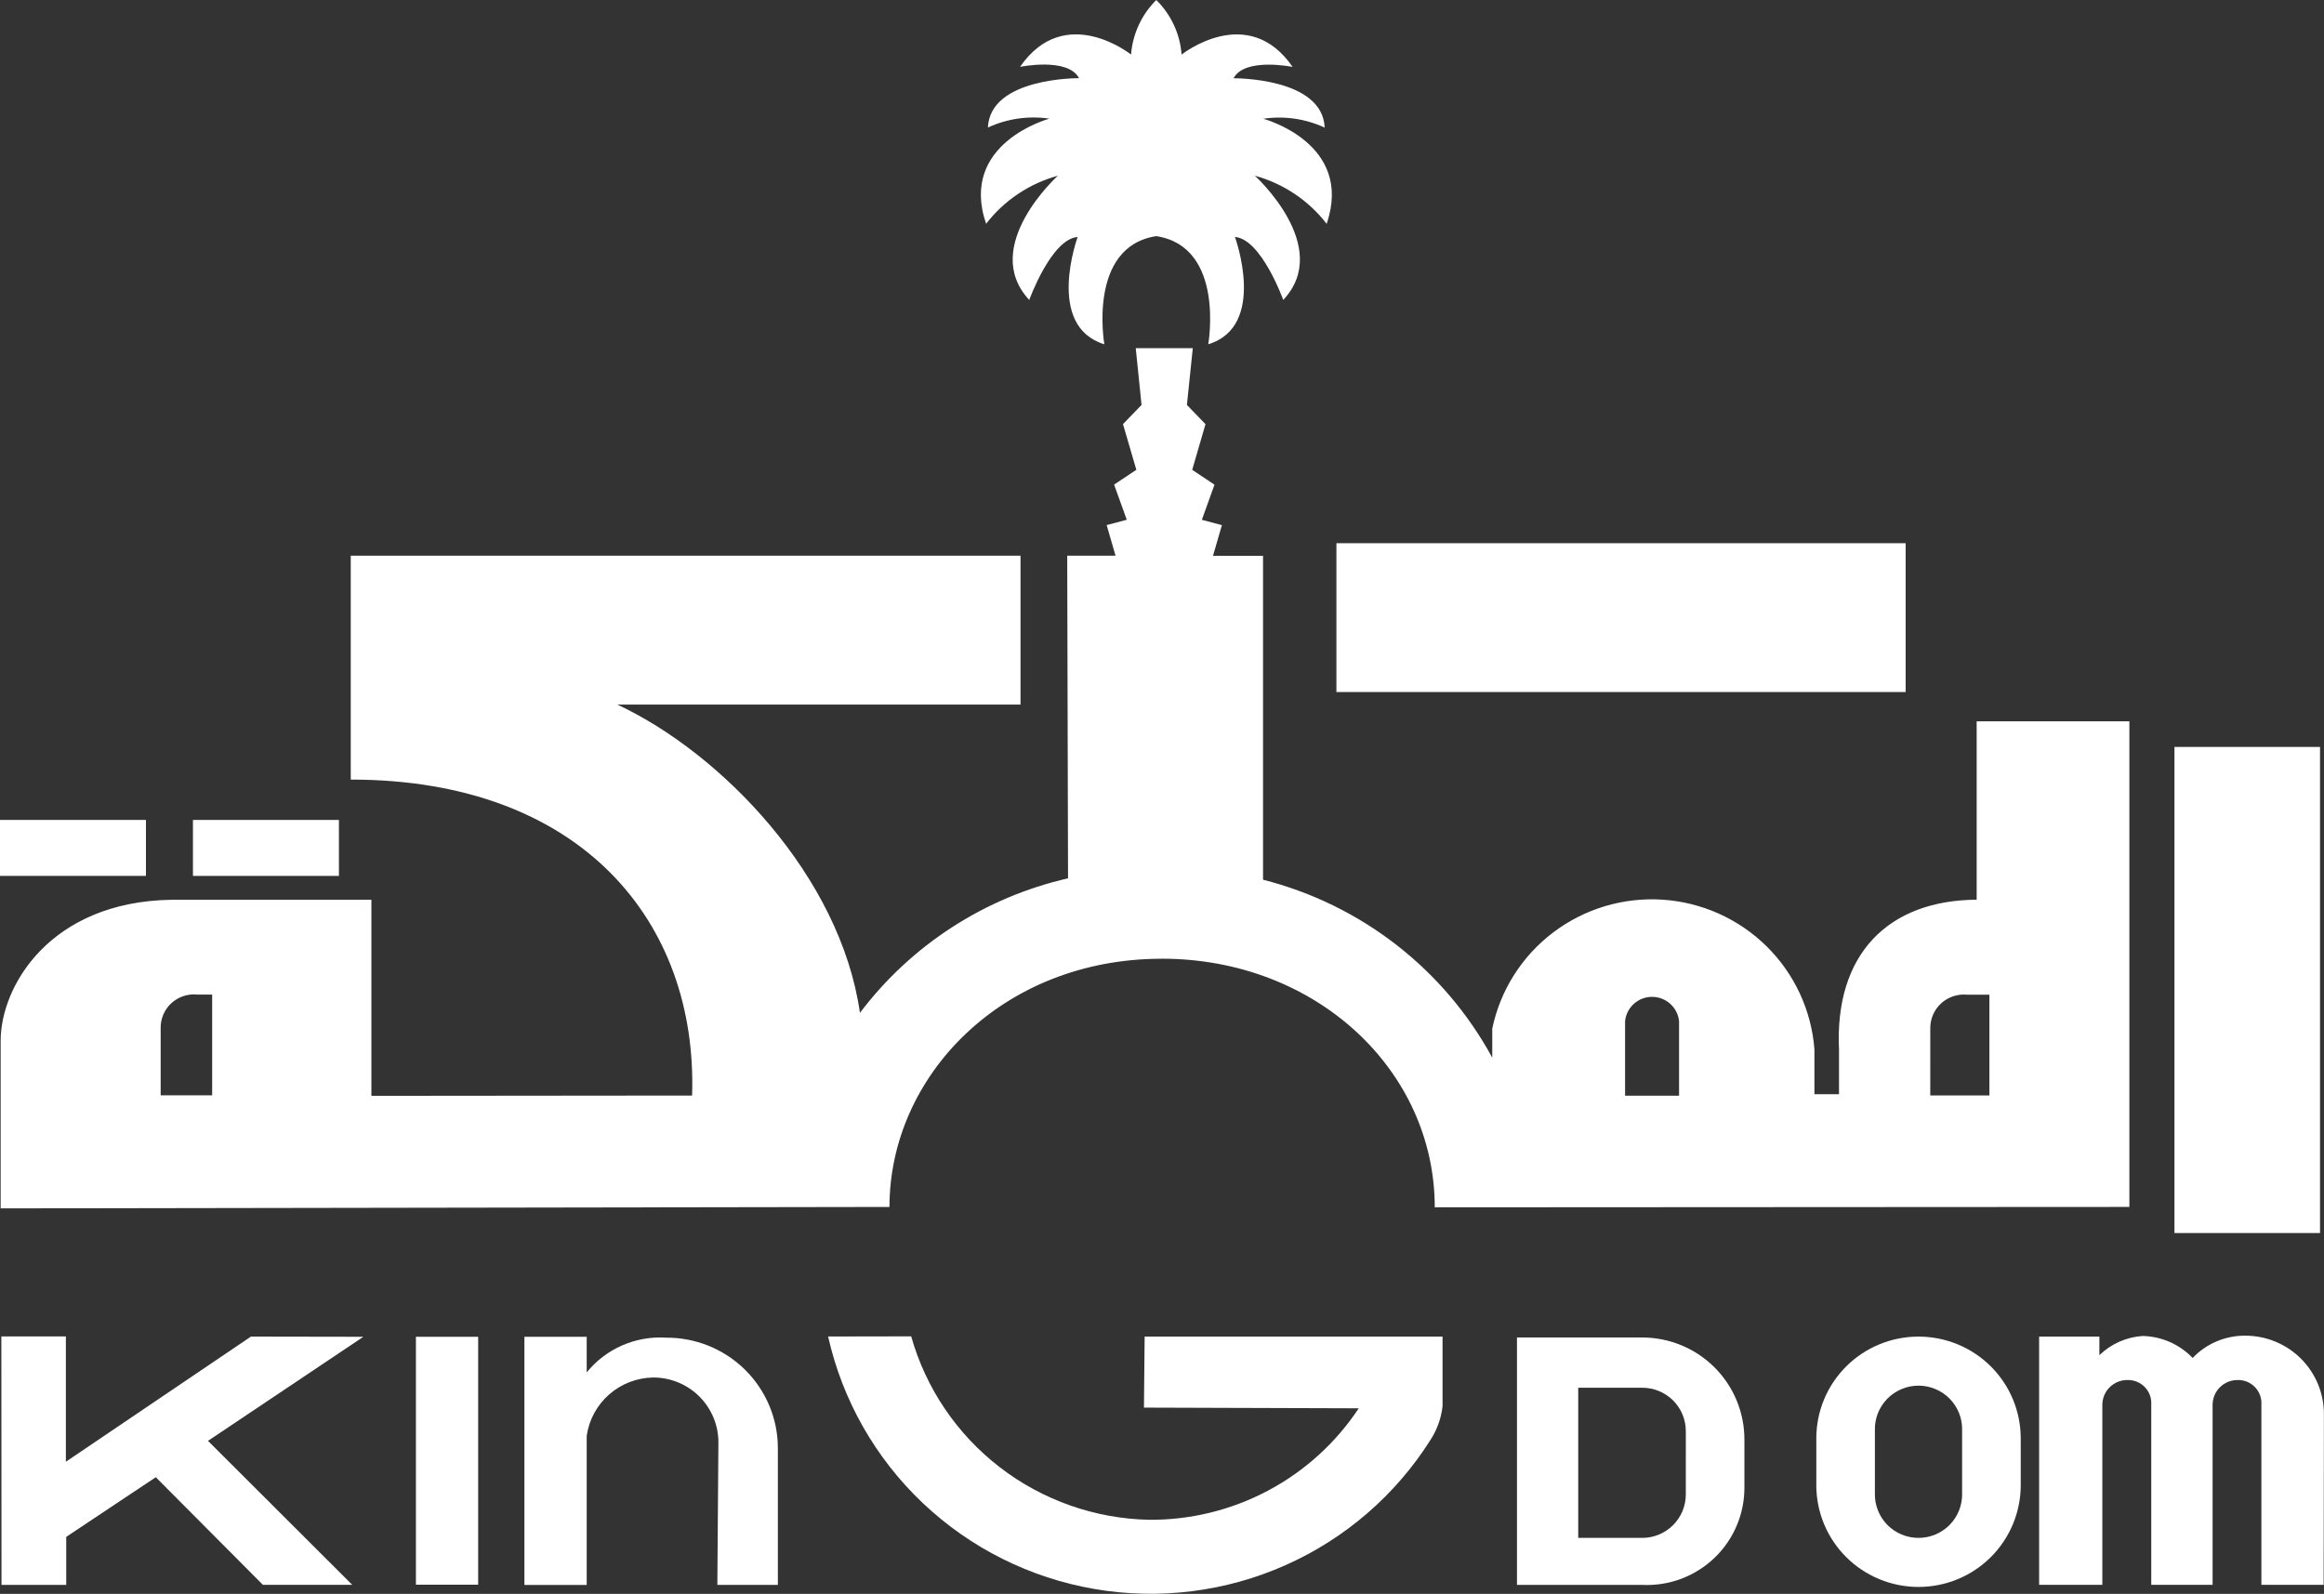 <svg width="121" height="83" viewBox="0 0 121 83" fill="none" xmlns="http://www.w3.org/2000/svg">
<rect x="0" y="0" width="121" height="83" fill="#333333" stroke="none"/>
<g clip-path="url(#clip0_14_313)">
<path d="M7.599 42.697H0V45.611H7.599V42.697Z" fill="white"/>
<path d="M17.646 42.698H10.046V45.612H17.646V42.698Z" fill="white"/>
<path d="M99.218 28.287H69.581V36.037H99.218V28.287Z" fill="white"/>
<path d="M120.793 38.896H113.214V64.209H120.793V38.896Z" fill="white"/>
<path d="M60.488 49.923C68.534 49.923 74.701 55.745 74.701 62.87L110.867 62.85V37.563H102.916V46.851C98.317 46.879 95.504 49.678 95.749 54.686V56.981H94.469V54.646C94.315 52.615 93.429 50.708 91.975 49.275C90.521 47.843 88.596 46.981 86.555 46.849C84.513 46.717 82.493 47.324 80.865 48.558C79.237 49.791 78.112 51.569 77.695 53.563V55.078C76.456 52.797 74.756 50.796 72.702 49.201C70.648 47.606 68.285 46.452 65.761 45.811V28.943H63.155L63.619 27.346L62.575 27.069L63.233 25.239L62.073 24.466L62.764 22.087L61.797 21.087L62.103 18.131H59.133L59.435 21.085L58.469 22.085L59.164 24.464L58.006 25.236L58.666 27.066L57.619 27.343L58.081 28.936H55.565L55.608 45.738C51.279 46.728 47.441 49.209 44.773 52.744C43.759 45.617 37.538 39.207 32.143 36.691H53.134V28.936H18.262V40.596C30.288 40.596 36.336 48.033 36.034 57.049L19.337 57.065V46.855H8.929C2.626 46.949 0.034 51.338 0.034 54.2V62.925L46.311 62.851C46.311 56.034 52.185 49.925 60.489 49.925M100.501 53.548C100.499 53.303 100.548 53.06 100.646 52.835C100.745 52.61 100.89 52.409 101.072 52.243C101.254 52.078 101.469 51.953 101.703 51.877C101.937 51.8 102.184 51.773 102.429 51.799H103.579V57.045H100.5L100.501 53.548ZM84.609 53.18C84.643 52.833 84.806 52.51 85.066 52.275C85.326 52.04 85.664 51.91 86.015 51.91C86.366 51.91 86.704 52.04 86.964 52.275C87.224 52.51 87.387 52.833 87.421 53.18V57.056H84.61V53.179L84.609 53.18ZM11.046 57.038H8.365V53.546C8.36 53.301 8.407 53.058 8.503 52.833C8.599 52.608 8.742 52.405 8.922 52.239C9.103 52.074 9.317 51.948 9.55 51.87C9.783 51.793 10.03 51.766 10.274 51.791H11.046V57.038Z" fill="white"/>
<path d="M13.064 69.602L3.43 76.118V69.594H0.07L0.078 82.533H3.448V80.032L8.112 76.924L13.688 82.529H18.34L10.829 75.032L18.918 69.612L13.064 69.602Z" fill="white"/>
<path d="M24.896 69.612H21.655V82.521H24.896V69.612Z" fill="white"/>
<path d="M34.651 69.656C33.871 69.611 33.093 69.752 32.379 70.067C31.666 70.381 31.038 70.861 30.547 71.466V69.612H27.303V82.534H30.547V74.77C30.667 73.934 31.082 73.169 31.719 72.612C32.355 72.055 33.17 71.743 34.017 71.732C34.465 71.732 34.907 71.82 35.32 71.992C35.733 72.163 36.107 72.414 36.422 72.731C36.737 73.047 36.986 73.422 37.154 73.834C37.323 74.247 37.408 74.689 37.404 75.134L37.349 82.531H40.5V75.415C40.5 74.653 40.348 73.898 40.053 73.195C39.758 72.492 39.326 71.854 38.782 71.319C38.237 70.783 37.591 70.361 36.881 70.076C36.171 69.791 35.412 69.649 34.647 69.658" fill="white"/>
<path d="M59.56 73.3L70.743 73.336C69.555 75.132 67.934 76.604 66.029 77.618C64.124 78.632 61.995 79.156 59.834 79.142C57.013 79.084 54.285 78.124 52.053 76.404C49.821 74.684 48.205 72.294 47.441 69.589L43.116 69.597C43.86 72.911 45.576 75.931 48.047 78.272C50.517 80.613 53.631 82.171 56.992 82.747C60.354 83.323 63.811 82.891 66.925 81.507C70.04 80.123 72.671 77.848 74.485 74.972C74.823 74.447 75.037 73.851 75.107 73.231V69.603H59.596L59.56 73.3Z" fill="white"/>
<path d="M99.889 69.602C99.191 69.602 98.499 69.738 97.853 70.004C97.207 70.27 96.62 70.66 96.126 71.152C95.631 71.644 95.239 72.228 94.972 72.871C94.704 73.514 94.567 74.204 94.567 74.9V77.34C94.567 78.036 94.704 78.725 94.972 79.368C95.239 80.01 95.631 80.595 96.126 81.087C96.62 81.579 97.206 81.969 97.852 82.235C98.497 82.501 99.189 82.639 99.888 82.639C100.587 82.639 101.279 82.501 101.925 82.235C102.57 81.969 103.157 81.579 103.651 81.087C104.145 80.595 104.537 80.01 104.804 79.368C105.072 78.725 105.21 78.036 105.21 77.34V74.9C105.21 74.204 105.072 73.515 104.805 72.872C104.538 72.229 104.146 71.645 103.652 71.153C103.158 70.661 102.571 70.271 101.926 70.005C101.28 69.739 100.588 69.602 99.889 69.602ZM102.158 77.768C102.165 78.07 102.112 78.37 102.001 78.65C101.89 78.931 101.724 79.187 101.513 79.403C101.301 79.618 101.048 79.79 100.769 79.907C100.49 80.024 100.19 80.084 99.888 80.084C99.585 80.084 99.285 80.024 99.006 79.907C98.727 79.79 98.474 79.618 98.262 79.403C98.051 79.187 97.885 78.931 97.774 78.65C97.663 78.37 97.61 78.07 97.617 77.768V74.472C97.61 74.171 97.663 73.871 97.774 73.59C97.885 73.31 98.051 73.054 98.262 72.838C98.474 72.622 98.727 72.451 99.006 72.334C99.285 72.217 99.585 72.156 99.888 72.156C100.19 72.156 100.49 72.217 100.769 72.334C101.048 72.451 101.301 72.622 101.513 72.838C101.724 73.054 101.89 73.31 102.001 73.59C102.112 73.871 102.165 74.171 102.158 74.472V77.768Z" fill="white"/>
<path d="M85.504 69.648H78.982V82.533H85.504C86.197 82.565 86.89 82.456 87.539 82.212C88.188 81.967 88.78 81.593 89.278 81.112C89.777 80.631 90.171 80.054 90.436 79.415C90.702 78.777 90.833 78.091 90.823 77.4V74.953C90.823 73.547 90.263 72.199 89.266 71.204C88.269 70.209 86.915 69.65 85.504 69.648ZM87.772 77.823C87.772 78.422 87.533 78.997 87.108 79.421C86.683 79.845 86.106 80.084 85.504 80.084H82.171V72.265H85.505C86.106 72.265 86.682 72.502 87.108 72.925C87.533 73.348 87.772 73.921 87.773 74.519L87.772 77.823Z" fill="white"/>
<path d="M116.885 69.554C116.375 69.552 115.871 69.654 115.402 69.854C114.934 70.054 114.511 70.347 114.161 70.715C113.823 70.362 113.419 70.079 112.972 69.882C112.524 69.686 112.042 69.58 111.552 69.57C110.708 69.627 109.911 69.982 109.305 70.57V69.601H106.168V82.527H109.459V73.156C109.459 72.986 109.493 72.817 109.558 72.66C109.624 72.502 109.72 72.359 109.842 72.239C109.963 72.119 110.107 72.024 110.265 71.959C110.424 71.895 110.593 71.862 110.765 71.863C110.934 71.859 111.102 71.889 111.259 71.953C111.415 72.017 111.557 72.113 111.674 72.235C111.791 72.357 111.881 72.502 111.938 72.661C111.995 72.82 112.018 72.988 112.006 73.156V82.527H115.2V73.156C115.2 72.987 115.233 72.819 115.298 72.662C115.363 72.505 115.458 72.363 115.578 72.243C115.698 72.123 115.841 72.027 115.998 71.962C116.156 71.897 116.324 71.864 116.495 71.863C116.664 71.858 116.833 71.888 116.99 71.952C117.147 72.016 117.289 72.112 117.406 72.234C117.524 72.356 117.614 72.501 117.672 72.66C117.729 72.819 117.752 72.988 117.74 73.156V82.527H120.981L120.995 73.659C120.999 73.119 120.895 72.584 120.69 72.084C120.484 71.585 120.181 71.131 119.798 70.749C119.415 70.367 118.96 70.065 118.458 69.86C117.957 69.654 117.42 69.551 116.878 69.554" fill="white"/>
<path d="M51.341 11.655C52.28 10.437 53.592 9.558 55.078 9.15C55.078 9.15 50.993 12.845 53.589 15.619C53.589 15.619 54.733 12.443 56.109 12.34C56.109 12.34 54.405 16.985 57.498 17.927C57.498 17.927 56.606 12.848 60.201 12.296C63.803 12.846 62.908 17.927 62.908 17.927C66 16.99 64.298 12.34 64.298 12.34C65.671 12.443 66.813 15.619 66.813 15.619C69.416 12.845 65.334 9.15 65.334 9.15C66.821 9.558 68.133 10.438 69.073 11.655C70.507 7.449 65.774 6.184 65.774 6.184C66.862 6.022 67.973 6.183 68.97 6.645C68.861 4.024 64.225 4.076 64.225 4.076C64.809 2.973 67.301 3.485 67.301 3.485C64.962 0.095 61.52 2.843 61.52 2.843C61.44 1.768 60.972 0.759 60.203 0C59.437 0.759 58.971 1.768 58.889 2.841C58.889 2.841 55.449 0.094 53.109 3.481C53.109 3.481 55.605 2.969 56.181 4.072C56.181 4.072 51.547 4.021 51.437 6.641C52.435 6.178 53.548 6.018 54.637 6.179C54.637 6.179 49.903 7.446 51.341 11.651" fill="white"/>
</g>
<defs>
<clipPath id="clip0_14_313">
<rect width="121" height="83" fill="white"/>
</clipPath>
</defs>
</svg>
